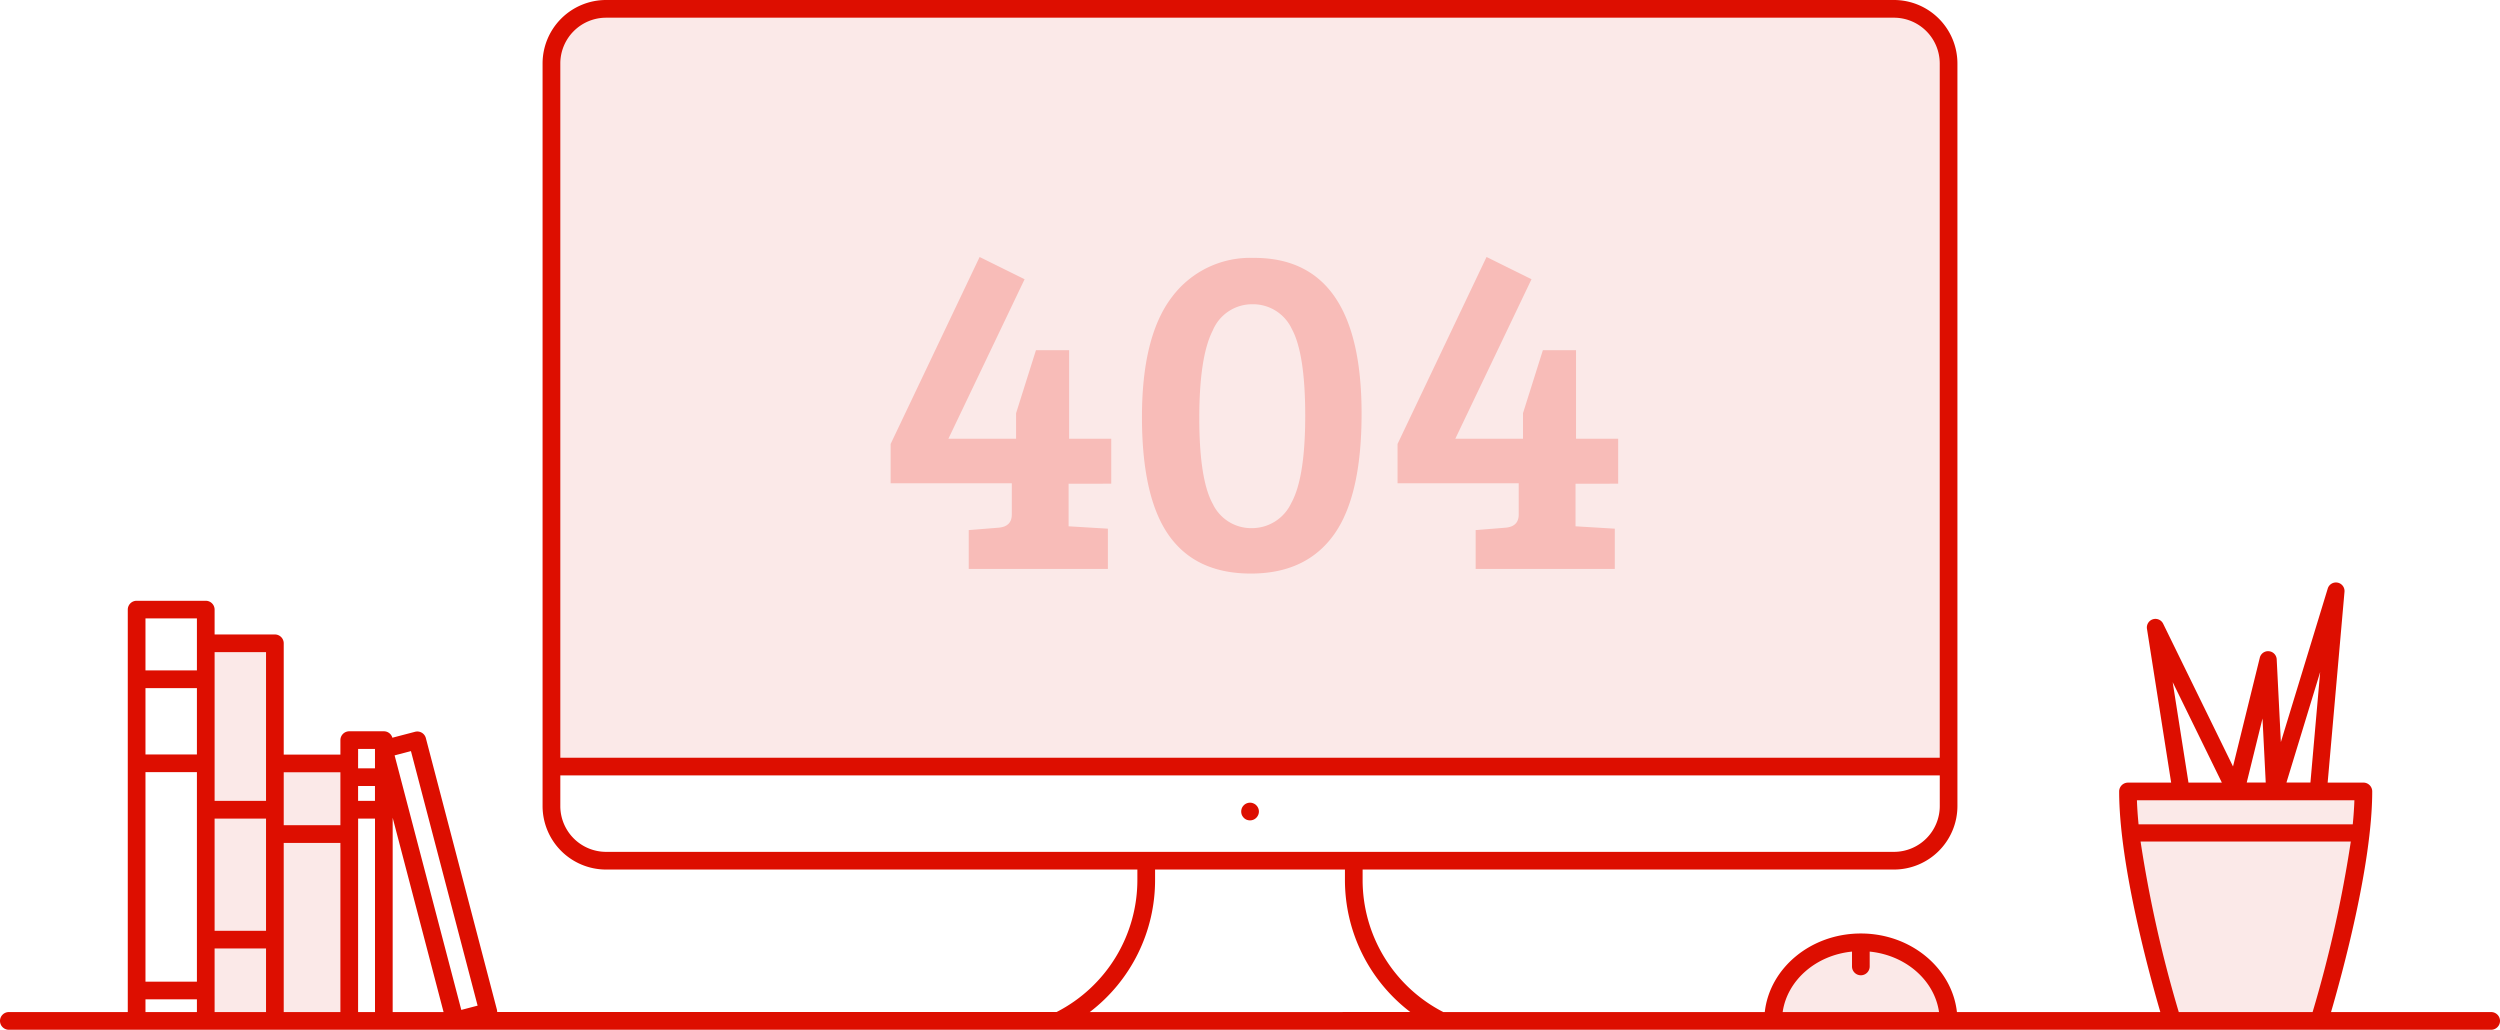 <svg xmlns="http://www.w3.org/2000/svg" xmlns:xlink="http://www.w3.org/1999/xlink" width="278.86" height="114.863" viewBox="0 0 278.86 114.863"><defs><style>.a,.b{fill:#dd0e00;}.b{opacity:0.09;}.c{clip-path:url(#a);}.d{fill:#f8bcb8;}</style><clipPath id="a"><rect class="a" width="278.861" height="114.863"/></clipPath></defs><g transform="translate(-659 -301.325)"><path class="b" d="M20522-3334h-19a9.269,9.269,0,0,1,9.5-9,9.716,9.716,0,0,1,6.719,2.635A8.707,8.707,0,0,1,20522-3334Z" transform="translate(-19646 3749)"/><path class="b" d="M-19602.582,3673.376l.625,8.39s1.471,7.426,1.756,8.163,2.211,9.24,2.211,9.24h16.949l3.006-11.507s1.359-10.714,1.529-10.714a25.051,25.051,0,0,0,0-3.571Z" transform="translate(20499 -3284)"/><path class="b" d="M-19816.893,3656.893v42.226h16.064v-29.035h-8.475v-13.191Z" transform="translate(20499 -3284)"/><path class="b" d="M5,0H150a5,5,0,0,1,5,5V84a0,0,0,0,1,0,0H0a0,0,0,0,1,0,0V5A5,5,0,0,1,5,0Z" transform="translate(721 303)"/><g transform="translate(659 301.325)"><g class="c"><path class="a" d="M214.246,140.053a.994.994,0,0,0,.324.22,1.044,1.044,0,0,0,.375.071.979.979,0,0,0,.7-.291,1.058,1.058,0,0,0,.214-.317.951.951,0,0,0,.078-.375.937.937,0,0,0-.019-.194.867.867,0,0,0-.058-.188,1.488,1.488,0,0,0-.09-.168,1.451,1.451,0,0,0-.124-.149.854.854,0,0,0-.148-.123.882.882,0,0,0-.175-.091.817.817,0,0,0-.181-.058.992.992,0,0,0-.893.272,1.364,1.364,0,0,0-.123.149,1.4,1.4,0,0,0-.091.168,1.723,1.723,0,0,0-.052.188.982.982,0,0,0-.019.194,1.087,1.087,0,0,0,.071.375,1.072,1.072,0,0,0,.214.317" transform="translate(-75.514 -48.836)"/><path class="a" d="M277.874,112.89H260.013c1.171-4.005,4.594-16.408,4.594-24.609a.986.986,0,0,0-.986-.987h-3.985l1.878-21.279a.957.957,0,0,0-1.869-.364l-5.228,17.122-.465-9.232a.958.958,0,0,0-.864-.9.948.948,0,0,0-1.021.724l-2.988,12.131-7.8-15.941a.957.957,0,0,0-1.8.569l2.7,17.173h-4.814a.986.986,0,0,0-.986.987c0,8.2,3.423,20.6,4.594,24.609H218.284c-.548-4.917-5.145-8.768-10.718-8.768s-10.17,3.851-10.717,8.768H161A16.55,16.55,0,0,1,151.992,98.1V96.993H211.26a7.087,7.087,0,0,0,7.079-7.079V7.079A7.087,7.087,0,0,0,211.26,0H67.6a7.087,7.087,0,0,0-7.079,7.079V89.914A7.087,7.087,0,0,0,67.6,96.993h59.267V98.1a16.549,16.549,0,0,1-9.011,14.785h-62.4a.99.99,0,0,0-.028-.263L47.5,82.326a.985.985,0,0,0-1.2-.7l-2.534.663a.983.983,0,0,0-.945-.718H38.957a.986.986,0,0,0-.987.986v1.616H31.648V71.758a.987.987,0,0,0-.987-.987H23.938V68a.987.987,0,0,0-.987-.987H15.24a.987.987,0,0,0-.987.987V112.89H.987a.986.986,0,1,0,0,1.973H277.874a.986.986,0,1,0,0-1.973m-20.16-25.6h-2.675L258.8,74.968Zm-5.345-7.15.36,7.15h-2.121Zm-10.02-4.049,5.483,11.2H244.11Zm20.269,13.172c-.028.857-.092,1.759-.182,2.687H238.544c-.09-.929-.155-1.831-.182-2.687ZM206.58,106.148V107.8a.986.986,0,0,0,1.973,0v-1.655c4.021.4,7.224,3.2,7.734,6.742H198.846c.509-3.54,3.713-6.344,7.734-6.742M67.6,1.974H211.26a5.112,5.112,0,0,1,5.106,5.105V84.522H62.5V7.079A5.112,5.112,0,0,1,67.6,1.974M62.5,89.914v-3.42h153.87v3.42a5.112,5.112,0,0,1-5.106,5.106H67.6A5.112,5.112,0,0,1,62.5,89.914M39.943,87.67h1.882v1.665H39.943ZM43.8,91.214l5.678,21.677H43.8Zm2.038-7.433,7.437,28.392-1.82.477L44.016,84.258Zm-5.893-.241h1.882V85.7H39.943ZM37.97,92.048H31.648V86.142H37.97ZM21.964,84.155H16.227v-7.4h5.737Zm-5.737,1.973h5.737V109.5H16.227Zm7.71,5.18h5.737v12.519H23.938Zm5.737-1.973H23.938V72.745h5.737Zm-7.71-14.553H16.227v-5.8h5.737Zm-5.737,36.69h5.737v1.418H16.227Zm7.71-5.673h5.737v7.091H23.938Zm7.71-11.778H37.97V112.89H31.648Zm8.3-2.713h1.882V112.89H39.943Zm81.608,21.582A18.505,18.505,0,0,0,128.842,98.1V96.993H150.02V98.1a18.5,18.5,0,0,0,7.29,14.785Zm121.474,0a139.7,139.7,0,0,1-4.261-19.021h23.45a139.545,139.545,0,0,1-4.261,19.021Z"/></g></g><path class="d" d="M21.528-77.246h3.7v9.873h4.7v5.016H25.171v4.752l4.382.264v4.488H14.031v-4.329l3.273-.264q1.531-.106,1.531-1.478v-3.485H5.32v-4.382l9.926-20.854,5.016,2.481-8.5,17.792h7.55v-2.851Zm24.339-10.3q11.985,0,11.985,17.37,0,9.239-3.115,13.542t-9.239,4.3q-6.124,0-9.134-4.25T33.354-69.8q0-8.975,3.326-13.357A10.892,10.892,0,0,1,45.867-87.541Zm-4.62,27.427A4.74,4.74,0,0,0,45.6-57.4a4.838,4.838,0,0,0,4.408-2.8q1.557-2.8,1.557-9.741t-1.5-9.688a4.774,4.774,0,0,0-4.408-2.745,4.753,4.753,0,0,0-4.408,2.93q-1.5,2.93-1.5,9.767T41.247-60.114ZM78.072-77.246h3.7v9.873h4.7v5.016H81.715v4.752l4.382.264v4.488H70.575v-4.329l3.273-.264q1.531-.106,1.531-1.478v-3.485H61.864v-4.382L71.79-87.647l5.016,2.481-8.5,17.792h7.55v-2.851Z" transform="translate(753.025 417.636)"/></g></svg>